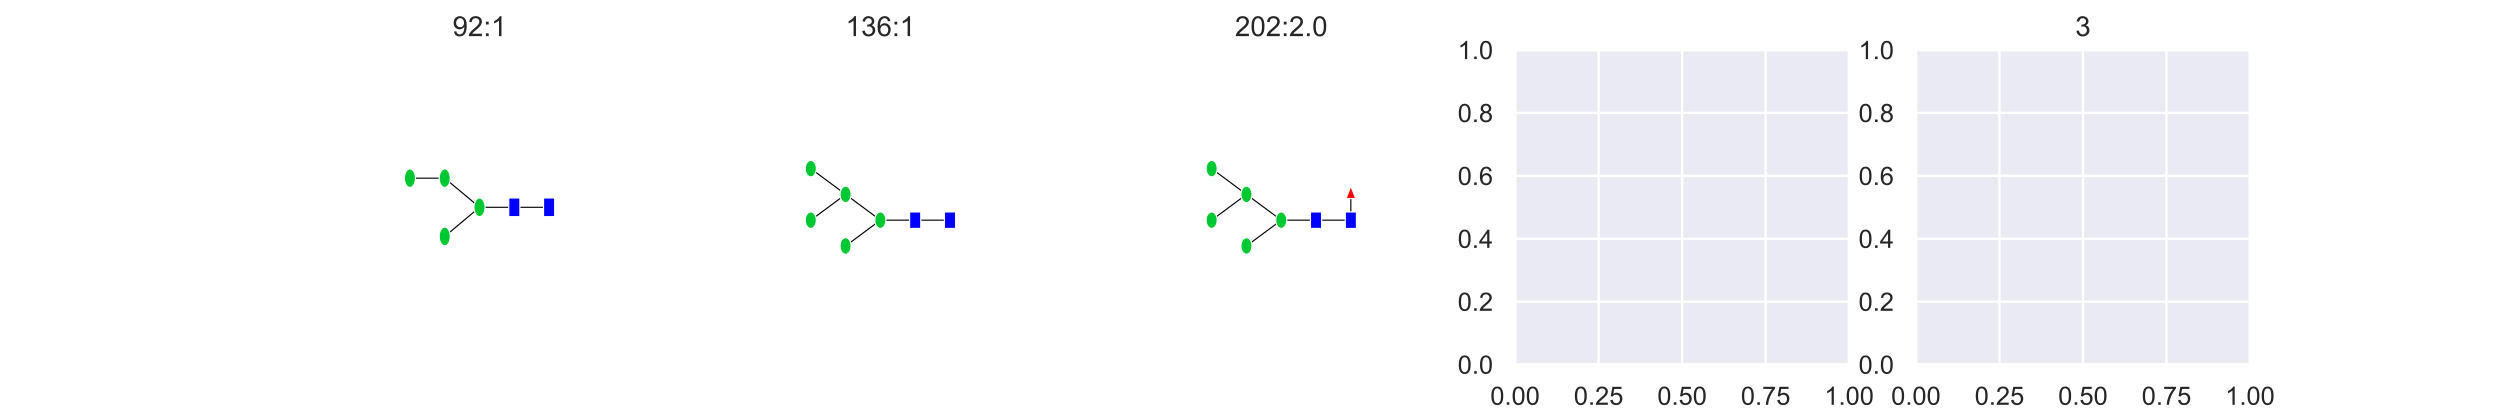 <?xml version="1.0" encoding="utf-8" standalone="no"?>
<!DOCTYPE svg PUBLIC "-//W3C//DTD SVG 1.1//EN"
  "http://www.w3.org/Graphics/SVG/1.1/DTD/svg11.dtd">
<!-- Created with matplotlib (https://matplotlib.org/) -->
<svg height="180pt" version="1.1" viewBox="0 0 1080 180" width="1080pt" xmlns="http://www.w3.org/2000/svg" xmlns:xlink="http://www.w3.org/1999/xlink">
 <defs>
  <style type="text/css">
*{stroke-linecap:butt;stroke-linejoin:round;}
  </style>
 </defs>
 <g id="figure_1">
  <g id="patch_1">
   <path d="M 0 180 
L 1080 180 
L 1080 0 
L 0 0 
z
" style="fill:#ffffff;"/>
  </g>
  <g id="axes_1">
   <g id="patch_2">
    <path d="M 135 157.5 
L 279.31 157.5 
L 279.31 21.6 
L 135 21.6 
z
" style="fill:#ffffff;"/>
   </g>
   <g id="patch_3">
    <path clip-path="url(#p2a416b3ca4)" d="M 207.155 89.55 
L 192.123 102.133 
" style="stroke:#000000;stroke-linejoin:miter;stroke-width:0.5;"/>
   </g>
   <g id="patch_4">
    <path clip-path="url(#p2a416b3ca4)" d="M 192.123 76.967 
L 177.091 76.967 
" style="stroke:#000000;stroke-linejoin:miter;stroke-width:0.5;"/>
   </g>
   <g id="patch_5">
    <path clip-path="url(#p2a416b3ca4)" d="M 207.155 89.55 
L 192.123 76.967 
" style="stroke:#000000;stroke-linejoin:miter;stroke-width:0.5;"/>
   </g>
   <g id="patch_6">
    <path clip-path="url(#p2a416b3ca4)" d="M 222.188 89.55 
L 207.155 89.55 
" style="stroke:#000000;stroke-linejoin:miter;stroke-width:0.5;"/>
   </g>
   <g id="patch_7">
    <path clip-path="url(#p2a416b3ca4)" d="M 237.22 89.55 
L 222.188 89.55 
" style="stroke:#000000;stroke-linejoin:miter;stroke-width:0.5;"/>
   </g>
   <g id="fe37fd2404ae44b5bd6f4a99838df254-1-node">
    <path clip-path="url(#p2a416b3ca4)" d="M 239.625 85.523 
L 239.625 93.577 
L 234.815 93.577 
L 234.815 85.523 
L 239.625 85.523 
z
" style="fill:#0000ff;stroke:#ffffff;stroke-linejoin:miter;stroke-width:0.5;"/>
   </g>
   <g id="fe37fd2404ae44b5bd6f4a99838df254-3-node">
    <path clip-path="url(#p2a416b3ca4)" d="M 224.593 85.523 
L 224.593 93.577 
L 219.782 93.577 
L 219.782 85.523 
L 224.593 85.523 
z
" style="fill:#0000ff;stroke:#ffffff;stroke-linejoin:miter;stroke-width:0.5;"/>
   </g>
   <g id="fe37fd2404ae44b5bd6f4a99838df254-5-node">
    <path clip-path="url(#p2a416b3ca4)" d="M 207.155 93.577 
C 207.793 93.577 208.405 93.152 208.856 92.397 
C 209.307 91.642 209.56 90.618 209.56 89.55 
C 209.56 88.482 209.307 87.458 208.856 86.703 
C 208.405 85.948 207.793 85.523 207.155 85.523 
C 206.517 85.523 205.905 85.948 205.454 86.703 
C 205.003 87.458 204.75 88.482 204.75 89.55 
C 204.75 90.618 205.003 91.642 205.454 92.397 
C 205.905 93.152 206.517 93.577 207.155 93.577 
z
" style="fill:#00c832;stroke:#ffffff;stroke-linejoin:miter;stroke-width:0.5;"/>
   </g>
   <g id="fe37fd2404ae44b5bd6f4a99838df254-8-node">
    <path clip-path="url(#p2a416b3ca4)" d="M 192.123 106.16 
C 192.761 106.16 193.373 105.736 193.824 104.981 
C 194.275 104.226 194.528 103.201 194.528 102.133 
C 194.528 101.065 194.275 100.041 193.824 99.286 
C 193.373 98.531 192.761 98.107 192.123 98.107 
C 191.485 98.107 190.873 98.531 190.422 99.286 
C 189.971 100.041 189.718 101.065 189.718 102.133 
C 189.718 103.201 189.971 104.226 190.422 104.981 
C 190.873 105.736 191.485 106.16 192.123 106.16 
z
" style="fill:#00c832;stroke:#ffffff;stroke-linejoin:miter;stroke-width:0.5;"/>
   </g>
   <g id="fe37fd2404ae44b5bd6f4a99838df254-6-node">
    <path clip-path="url(#p2a416b3ca4)" d="M 192.123 80.993 
C 192.761 80.993 193.373 80.569 193.824 79.814 
C 194.275 79.059 194.528 78.035 194.528 76.967 
C 194.528 75.899 194.275 74.874 193.824 74.119 
C 193.373 73.364 192.761 72.94 192.123 72.94 
C 191.485 72.94 190.873 73.364 190.422 74.119 
C 189.971 74.874 189.718 75.899 189.718 76.967 
C 189.718 78.035 189.971 79.059 190.422 79.814 
C 190.873 80.569 191.485 80.993 192.123 80.993 
z
" style="fill:#00c832;stroke:#ffffff;stroke-linejoin:miter;stroke-width:0.5;"/>
   </g>
   <g id="fe37fd2404ae44b5bd6f4a99838df254-7-node">
    <path clip-path="url(#p2a416b3ca4)" d="M 177.091 80.993 
C 177.728 80.993 178.34 80.569 178.791 79.814 
C 179.242 79.059 179.496 78.035 179.496 76.967 
C 179.496 75.899 179.242 74.874 178.791 74.119 
C 178.34 73.364 177.728 72.94 177.091 72.94 
C 176.453 72.94 175.841 73.364 175.39 74.119 
C 174.939 74.874 174.685 75.899 174.685 76.967 
C 174.685 78.035 174.939 79.059 175.39 79.814 
C 175.841 80.569 176.453 80.993 177.091 80.993 
z
" style="fill:#00c832;stroke:#ffffff;stroke-linejoin:miter;stroke-width:0.5;"/>
   </g>
   <g id="patch_8">
    <path d="M 135 157.5 
L 135 21.6 
" style="fill:none;stroke:#ffffff;stroke-linecap:square;stroke-linejoin:miter;stroke-width:1.25;"/>
   </g>
   <g id="patch_9">
    <path d="M 279.31 157.5 
L 279.31 21.6 
" style="fill:none;stroke:#ffffff;stroke-linecap:square;stroke-linejoin:miter;stroke-width:1.25;"/>
   </g>
   <g id="patch_10">
    <path d="M 135 157.5 
L 279.31 157.5 
" style="fill:none;stroke:#ffffff;stroke-linecap:square;stroke-linejoin:miter;stroke-width:1.25;"/>
   </g>
   <g id="patch_11">
    <path d="M 135 21.6 
L 279.31 21.6 
" style="fill:none;stroke:#ffffff;stroke-linecap:square;stroke-linejoin:miter;stroke-width:1.25;"/>
   </g>
   <g id="text_1">
    <!-- 92:1 -->
    <defs>
     <path d="M 5.469 16.547 
L 13.922 17.328 
Q 14.984 11.375 18.016 8.688 
Q 21.047 6 25.781 6 
Q 29.828 6 32.875 7.859 
Q 35.938 9.719 37.891 12.812 
Q 39.844 15.922 41.156 21.188 
Q 42.484 26.469 42.484 31.938 
Q 42.484 32.516 42.438 33.688 
Q 39.797 29.5 35.234 26.875 
Q 30.672 24.266 25.344 24.266 
Q 16.453 24.266 10.297 30.703 
Q 4.156 37.156 4.156 47.703 
Q 4.156 58.594 10.578 65.234 
Q 17 71.875 26.656 71.875 
Q 33.641 71.875 39.422 68.109 
Q 45.219 64.359 48.219 57.391 
Q 51.219 50.438 51.219 37.25 
Q 51.219 23.531 48.234 15.406 
Q 45.266 7.281 39.375 3.031 
Q 33.5 -1.219 25.594 -1.219 
Q 17.188 -1.219 11.859 3.438 
Q 6.547 8.109 5.469 16.547 
z
M 41.453 48.141 
Q 41.453 55.719 37.422 60.156 
Q 33.406 64.594 27.734 64.594 
Q 21.875 64.594 17.531 59.812 
Q 13.188 55.031 13.188 47.406 
Q 13.188 40.578 17.312 36.297 
Q 21.438 32.031 27.484 32.031 
Q 33.594 32.031 37.516 36.297 
Q 41.453 40.578 41.453 48.141 
z
" id="ArialMT-57"/>
     <path d="M 50.344 8.453 
L 50.344 0 
L 3.031 0 
Q 2.938 3.172 4.047 6.109 
Q 5.859 10.938 9.828 15.625 
Q 13.812 20.312 21.344 26.469 
Q 33.016 36.031 37.109 41.625 
Q 41.219 47.219 41.219 52.203 
Q 41.219 57.422 37.469 61 
Q 33.734 64.594 27.734 64.594 
Q 21.391 64.594 17.578 60.781 
Q 13.766 56.984 13.719 50.25 
L 4.688 51.172 
Q 5.609 61.281 11.656 66.578 
Q 17.719 71.875 27.938 71.875 
Q 38.234 71.875 44.234 66.156 
Q 50.25 60.453 50.25 52 
Q 50.25 47.703 48.484 43.547 
Q 46.734 39.406 42.656 34.812 
Q 38.578 30.219 29.109 22.219 
Q 21.188 15.578 18.938 13.203 
Q 16.703 10.844 15.234 8.453 
z
" id="ArialMT-50"/>
     <path d="M 9.031 41.844 
L 9.031 51.859 
L 19.047 51.859 
L 19.047 41.844 
z
M 9.031 0 
L 9.031 10.016 
L 19.047 10.016 
L 19.047 0 
z
" id="ArialMT-58"/>
     <path d="M 37.25 0 
L 28.469 0 
L 28.469 56 
Q 25.297 52.984 20.141 49.953 
Q 14.984 46.922 10.891 45.406 
L 10.891 53.906 
Q 18.266 57.375 23.781 62.297 
Q 29.297 67.234 31.594 71.875 
L 37.25 71.875 
z
" id="ArialMT-49"/>
    </defs>
    <g style="fill:#262626;" transform="translate(195.479 15.6)scale(0.12 -0.12)">
     <use xlink:href="#ArialMT-57"/>
     <use x="55.615" xlink:href="#ArialMT-50"/>
     <use x="111.23" xlink:href="#ArialMT-58"/>
     <use x="139.014" xlink:href="#ArialMT-49"/>
    </g>
   </g>
  </g>
  <g id="axes_2">
   <g id="patch_12">
    <path d="M 308.172 157.5 
L 452.483 157.5 
L 452.483 21.6 
L 308.172 21.6 
z
" style="fill:#ffffff;"/>
   </g>
   <g id="patch_13">
    <path clip-path="url(#p229add0a42)" d="M 380.328 95.12 
L 365.295 106.259 
" style="stroke:#000000;stroke-linejoin:miter;stroke-width:0.5;"/>
   </g>
   <g id="patch_14">
    <path clip-path="url(#p229add0a42)" d="M 365.295 83.98 
L 350.263 95.12 
" style="stroke:#000000;stroke-linejoin:miter;stroke-width:0.5;"/>
   </g>
   <g id="patch_15">
    <path clip-path="url(#p229add0a42)" d="M 365.295 83.98 
L 350.263 72.841 
" style="stroke:#000000;stroke-linejoin:miter;stroke-width:0.5;"/>
   </g>
   <g id="patch_16">
    <path clip-path="url(#p229add0a42)" d="M 380.328 95.12 
L 365.295 83.98 
" style="stroke:#000000;stroke-linejoin:miter;stroke-width:0.5;"/>
   </g>
   <g id="patch_17">
    <path clip-path="url(#p229add0a42)" d="M 395.36 95.12 
L 380.328 95.12 
" style="stroke:#000000;stroke-linejoin:miter;stroke-width:0.5;"/>
   </g>
   <g id="patch_18">
    <path clip-path="url(#p229add0a42)" d="M 410.392 95.12 
L 395.36 95.12 
" style="stroke:#000000;stroke-linejoin:miter;stroke-width:0.5;"/>
   </g>
   <g id="e0c811a2d8454758b95b1e8c87a5d693-1-node">
    <path clip-path="url(#p229add0a42)" d="M 412.797 91.555 
L 412.797 98.684 
L 407.987 98.684 
L 407.987 91.555 
L 412.797 91.555 
z
" style="fill:#0000ff;stroke:#ffffff;stroke-linejoin:miter;stroke-width:0.5;"/>
   </g>
   <g id="e0c811a2d8454758b95b1e8c87a5d693-3-node">
    <path clip-path="url(#p229add0a42)" d="M 397.765 91.555 
L 397.765 98.684 
L 392.955 98.684 
L 392.955 91.555 
L 397.765 91.555 
z
" style="fill:#0000ff;stroke:#ffffff;stroke-linejoin:miter;stroke-width:0.5;"/>
   </g>
   <g id="e0c811a2d8454758b95b1e8c87a5d693-5-node">
    <path clip-path="url(#p229add0a42)" d="M 380.328 98.684 
C 380.965 98.684 381.577 98.309 382.028 97.64 
C 382.479 96.972 382.733 96.065 382.733 95.12 
C 382.733 94.174 382.479 93.268 382.028 92.599 
C 381.577 91.931 380.965 91.555 380.328 91.555 
C 379.69 91.555 379.078 91.931 378.627 92.599 
C 378.176 93.268 377.922 94.174 377.922 95.12 
C 377.922 96.065 378.176 96.972 378.627 97.64 
C 379.078 98.309 379.69 98.684 380.328 98.684 
z
" style="fill:#00c832;stroke:#ffffff;stroke-linejoin:miter;stroke-width:0.5;"/>
   </g>
   <g id="e0c811a2d8454758b95b1e8c87a5d693-9-node">
    <path clip-path="url(#p229add0a42)" d="M 365.295 109.824 
C 365.933 109.824 366.545 109.448 366.996 108.78 
C 367.447 108.111 367.7 107.204 367.7 106.259 
C 367.7 105.314 367.447 104.407 366.996 103.738 
C 366.545 103.07 365.933 102.694 365.295 102.694 
C 364.657 102.694 364.046 103.07 363.595 103.738 
C 363.144 104.407 362.89 105.314 362.89 106.259 
C 362.89 107.204 363.144 108.111 363.595 108.78 
C 364.046 109.448 364.657 109.824 365.295 109.824 
z
" style="fill:#00c832;stroke:#ffffff;stroke-linejoin:miter;stroke-width:0.5;"/>
   </g>
   <g id="e0c811a2d8454758b95b1e8c87a5d693-6-node">
    <path clip-path="url(#p229add0a42)" d="M 365.295 87.545 
C 365.933 87.545 366.545 87.169 366.996 86.501 
C 367.447 85.832 367.7 84.926 367.7 83.98 
C 367.7 83.035 367.447 82.128 366.996 81.46 
C 366.545 80.791 365.933 80.416 365.295 80.416 
C 364.657 80.416 364.046 80.791 363.595 81.46 
C 363.144 82.128 362.89 83.035 362.89 83.98 
C 362.89 84.926 363.144 85.832 363.595 86.501 
C 364.046 87.169 364.657 87.545 365.295 87.545 
z
" style="fill:#00c832;stroke:#ffffff;stroke-linejoin:miter;stroke-width:0.5;"/>
   </g>
   <g id="e0c811a2d8454758b95b1e8c87a5d693-8-node">
    <path clip-path="url(#p229add0a42)" d="M 350.263 98.684 
C 350.901 98.684 351.513 98.309 351.964 97.64 
C 352.415 96.972 352.668 96.065 352.668 95.12 
C 352.668 94.174 352.415 93.268 351.964 92.599 
C 351.513 91.931 350.901 91.555 350.263 91.555 
C 349.625 91.555 349.013 91.931 348.562 92.599 
C 348.111 93.268 347.858 94.174 347.858 95.12 
C 347.858 96.065 348.111 96.972 348.562 97.64 
C 349.013 98.309 349.625 98.684 350.263 98.684 
z
" style="fill:#00c832;stroke:#ffffff;stroke-linejoin:miter;stroke-width:0.5;"/>
   </g>
   <g id="e0c811a2d8454758b95b1e8c87a5d693-7-node">
    <path clip-path="url(#p229add0a42)" d="M 350.263 76.406 
C 350.901 76.406 351.513 76.03 351.964 75.362 
C 352.415 74.693 352.668 73.786 352.668 72.841 
C 352.668 71.896 352.415 70.989 351.964 70.32 
C 351.513 69.652 350.901 69.276 350.263 69.276 
C 349.625 69.276 349.013 69.652 348.562 70.32 
C 348.111 70.989 347.858 71.896 347.858 72.841 
C 347.858 73.786 348.111 74.693 348.562 75.362 
C 349.013 76.03 349.625 76.406 350.263 76.406 
z
" style="fill:#00c832;stroke:#ffffff;stroke-linejoin:miter;stroke-width:0.5;"/>
   </g>
   <g id="patch_19">
    <path d="M 308.172 157.5 
L 308.172 21.6 
" style="fill:none;stroke:#ffffff;stroke-linecap:square;stroke-linejoin:miter;stroke-width:1.25;"/>
   </g>
   <g id="patch_20">
    <path d="M 452.483 157.5 
L 452.483 21.6 
" style="fill:none;stroke:#ffffff;stroke-linecap:square;stroke-linejoin:miter;stroke-width:1.25;"/>
   </g>
   <g id="patch_21">
    <path d="M 308.172 157.5 
L 452.483 157.5 
" style="fill:none;stroke:#ffffff;stroke-linecap:square;stroke-linejoin:miter;stroke-width:1.25;"/>
   </g>
   <g id="patch_22">
    <path d="M 308.172 21.6 
L 452.483 21.6 
" style="fill:none;stroke:#ffffff;stroke-linecap:square;stroke-linejoin:miter;stroke-width:1.25;"/>
   </g>
   <g id="text_2">
    <!-- 136:1 -->
    <defs>
     <path d="M 4.203 18.891 
L 12.984 20.062 
Q 14.5 12.594 18.141 9.297 
Q 21.781 6 27 6 
Q 33.203 6 37.469 10.297 
Q 41.75 14.594 41.75 20.953 
Q 41.75 27 37.797 30.922 
Q 33.844 34.859 27.734 34.859 
Q 25.25 34.859 21.531 33.891 
L 22.516 41.609 
Q 23.391 41.5 23.922 41.5 
Q 29.547 41.5 34.031 44.422 
Q 38.531 47.359 38.531 53.469 
Q 38.531 58.297 35.25 61.469 
Q 31.984 64.656 26.812 64.656 
Q 21.688 64.656 18.266 61.422 
Q 14.844 58.203 13.875 51.766 
L 5.078 53.328 
Q 6.688 62.156 12.391 67.016 
Q 18.109 71.875 26.609 71.875 
Q 32.469 71.875 37.391 69.359 
Q 42.328 66.844 44.938 62.5 
Q 47.562 58.156 47.562 53.266 
Q 47.562 48.641 45.062 44.828 
Q 42.578 41.016 37.703 38.766 
Q 44.047 37.312 47.562 32.688 
Q 51.078 28.078 51.078 21.141 
Q 51.078 11.766 44.234 5.25 
Q 37.406 -1.266 26.953 -1.266 
Q 17.531 -1.266 11.297 4.344 
Q 5.078 9.969 4.203 18.891 
z
" id="ArialMT-51"/>
     <path d="M 49.75 54.047 
L 41.016 53.375 
Q 39.844 58.547 37.703 60.891 
Q 34.125 64.656 28.906 64.656 
Q 24.703 64.656 21.531 62.312 
Q 17.391 59.281 14.984 53.469 
Q 12.594 47.656 12.5 36.922 
Q 15.672 41.75 20.266 44.094 
Q 24.859 46.438 29.891 46.438 
Q 38.672 46.438 44.844 39.969 
Q 51.031 33.5 51.031 23.25 
Q 51.031 16.5 48.125 10.719 
Q 45.219 4.938 40.141 1.859 
Q 35.062 -1.219 28.609 -1.219 
Q 17.625 -1.219 10.688 6.859 
Q 3.766 14.938 3.766 33.5 
Q 3.766 54.25 11.422 63.672 
Q 18.109 71.875 29.438 71.875 
Q 37.891 71.875 43.281 67.141 
Q 48.688 62.406 49.75 54.047 
z
M 13.875 23.188 
Q 13.875 18.656 15.797 14.5 
Q 17.719 10.359 21.188 8.172 
Q 24.656 6 28.469 6 
Q 34.031 6 38.031 10.484 
Q 42.047 14.984 42.047 22.703 
Q 42.047 30.125 38.078 34.391 
Q 34.125 38.672 28.125 38.672 
Q 22.172 38.672 18.016 34.391 
Q 13.875 30.125 13.875 23.188 
z
" id="ArialMT-54"/>
    </defs>
    <g style="fill:#262626;" transform="translate(365.314 15.6)scale(0.12 -0.12)">
     <use xlink:href="#ArialMT-49"/>
     <use x="55.615" xlink:href="#ArialMT-51"/>
     <use x="111.23" xlink:href="#ArialMT-54"/>
     <use x="166.846" xlink:href="#ArialMT-58"/>
     <use x="194.629" xlink:href="#ArialMT-49"/>
    </g>
   </g>
  </g>
  <g id="axes_3">
   <g id="patch_23">
    <path d="M 481.345 157.5 
L 625.655 157.5 
L 625.655 21.6 
L 481.345 21.6 
z
" style="fill:#ffffff;"/>
   </g>
   <g id="patch_24">
    <path clip-path="url(#paa56e429c3)" d="M 553.5 95.12 
L 538.468 106.259 
" style="stroke:#000000;stroke-linejoin:miter;stroke-width:0.5;"/>
   </g>
   <g id="patch_25">
    <path clip-path="url(#paa56e429c3)" d="M 538.468 83.98 
L 523.435 95.12 
" style="stroke:#000000;stroke-linejoin:miter;stroke-width:0.5;"/>
   </g>
   <g id="patch_26">
    <path clip-path="url(#paa56e429c3)" d="M 538.468 83.98 
L 523.435 72.841 
" style="stroke:#000000;stroke-linejoin:miter;stroke-width:0.5;"/>
   </g>
   <g id="patch_27">
    <path clip-path="url(#paa56e429c3)" d="M 553.5 95.12 
L 538.468 83.98 
" style="stroke:#000000;stroke-linejoin:miter;stroke-width:0.5;"/>
   </g>
   <g id="patch_28">
    <path clip-path="url(#paa56e429c3)" d="M 568.532 95.12 
L 553.5 95.12 
" style="stroke:#000000;stroke-linejoin:miter;stroke-width:0.5;"/>
   </g>
   <g id="patch_29">
    <path clip-path="url(#paa56e429c3)" d="M 583.565 95.12 
L 568.532 95.12 
" style="stroke:#000000;stroke-linejoin:miter;stroke-width:0.5;"/>
   </g>
   <g id="patch_30">
    <path clip-path="url(#paa56e429c3)" d="M 583.565 95.12 
L 583.565 83.98 
" style="stroke:#000000;stroke-linejoin:miter;stroke-width:0.5;"/>
   </g>
   <g id="f5da3dd23f084083b9dd302253b6b966-1-node">
    <path clip-path="url(#paa56e429c3)" d="M 585.97 91.555 
L 585.97 98.684 
L 581.159 98.684 
L 581.159 91.555 
L 585.97 91.555 
z
" style="fill:#0000ff;stroke:#ffffff;stroke-linejoin:miter;stroke-width:0.5;"/>
   </g>
   <g id="f5da3dd23f084083b9dd302253b6b966-4-node">
    <path clip-path="url(#paa56e429c3)" d="M 570.938 91.555 
L 570.938 98.684 
L 566.127 98.684 
L 566.127 91.555 
L 570.938 91.555 
z
" style="fill:#0000ff;stroke:#ffffff;stroke-linejoin:miter;stroke-width:0.5;"/>
   </g>
   <g id="f5da3dd23f084083b9dd302253b6b966-6-node">
    <path clip-path="url(#paa56e429c3)" d="M 553.5 98.684 
C 554.138 98.684 554.75 98.309 555.201 97.64 
C 555.652 96.972 555.905 96.065 555.905 95.12 
C 555.905 94.174 555.652 93.268 555.201 92.599 
C 554.75 91.931 554.138 91.555 553.5 91.555 
C 552.862 91.555 552.25 91.931 551.799 92.599 
C 551.348 93.268 551.095 94.174 551.095 95.12 
C 551.095 96.065 551.348 96.972 551.799 97.64 
C 552.25 98.309 552.862 98.684 553.5 98.684 
z
" style="fill:#00c832;stroke:#ffffff;stroke-linejoin:miter;stroke-width:0.5;"/>
   </g>
   <g id="f5da3dd23f084083b9dd302253b6b966-10-node">
    <path clip-path="url(#paa56e429c3)" d="M 538.468 109.824 
C 539.106 109.824 539.717 109.448 540.168 108.78 
C 540.619 108.111 540.873 107.204 540.873 106.259 
C 540.873 105.314 540.619 104.407 540.168 103.738 
C 539.717 103.07 539.106 102.694 538.468 102.694 
C 537.83 102.694 537.218 103.07 536.767 103.738 
C 536.316 104.407 536.062 105.314 536.062 106.259 
C 536.062 107.204 536.316 108.111 536.767 108.78 
C 537.218 109.448 537.83 109.824 538.468 109.824 
z
" style="fill:#00c832;stroke:#ffffff;stroke-linejoin:miter;stroke-width:0.5;"/>
   </g>
   <g id="f5da3dd23f084083b9dd302253b6b966-7-node">
    <path clip-path="url(#paa56e429c3)" d="M 538.468 87.545 
C 539.106 87.545 539.717 87.169 540.168 86.501 
C 540.619 85.832 540.873 84.926 540.873 83.98 
C 540.873 83.035 540.619 82.128 540.168 81.46 
C 539.717 80.791 539.106 80.416 538.468 80.416 
C 537.83 80.416 537.218 80.791 536.767 81.46 
C 536.316 82.128 536.062 83.035 536.062 83.98 
C 536.062 84.926 536.316 85.832 536.767 86.501 
C 537.218 87.169 537.83 87.545 538.468 87.545 
z
" style="fill:#00c832;stroke:#ffffff;stroke-linejoin:miter;stroke-width:0.5;"/>
   </g>
   <g id="f5da3dd23f084083b9dd302253b6b966-9-node">
    <path clip-path="url(#paa56e429c3)" d="M 523.435 98.684 
C 524.073 98.684 524.685 98.309 525.136 97.64 
C 525.587 96.972 525.841 96.065 525.841 95.12 
C 525.841 94.174 525.587 93.268 525.136 92.599 
C 524.685 91.931 524.073 91.555 523.435 91.555 
C 522.797 91.555 522.186 91.931 521.735 92.599 
C 521.284 93.268 521.03 94.174 521.03 95.12 
C 521.03 96.065 521.284 96.972 521.735 97.64 
C 522.186 98.309 522.797 98.684 523.435 98.684 
z
" style="fill:#00c832;stroke:#ffffff;stroke-linejoin:miter;stroke-width:0.5;"/>
   </g>
   <g id="f5da3dd23f084083b9dd302253b6b966-8-node">
    <path clip-path="url(#paa56e429c3)" d="M 523.435 76.406 
C 524.073 76.406 524.685 76.03 525.136 75.362 
C 525.587 74.693 525.841 73.786 525.841 72.841 
C 525.841 71.896 525.587 70.989 525.136 70.32 
C 524.685 69.652 524.073 69.276 523.435 69.276 
C 522.797 69.276 522.186 69.652 521.735 70.32 
C 521.284 70.989 521.03 71.896 521.03 72.841 
C 521.03 73.786 521.284 74.693 521.735 75.362 
C 522.186 76.03 522.797 76.406 523.435 76.406 
z
" style="fill:#00c832;stroke:#ffffff;stroke-linejoin:miter;stroke-width:0.5;"/>
   </g>
   <g id="f5da3dd23f084083b9dd302253b6b966-3-node">
    <path clip-path="url(#paa56e429c3)" d="M 583.565 80.416 
L 581.482 85.763 
L 585.648 85.763 
z
" style="fill:#ff0000;stroke:#ffffff;stroke-linejoin:miter;stroke-width:0.5;"/>
   </g>
   <g id="patch_31">
    <path d="M 481.345 157.5 
L 481.345 21.6 
" style="fill:none;stroke:#ffffff;stroke-linecap:square;stroke-linejoin:miter;stroke-width:1.25;"/>
   </g>
   <g id="patch_32">
    <path d="M 625.655 157.5 
L 625.655 21.6 
" style="fill:none;stroke:#ffffff;stroke-linecap:square;stroke-linejoin:miter;stroke-width:1.25;"/>
   </g>
   <g id="patch_33">
    <path d="M 481.345 157.5 
L 625.655 157.5 
" style="fill:none;stroke:#ffffff;stroke-linecap:square;stroke-linejoin:miter;stroke-width:1.25;"/>
   </g>
   <g id="patch_34">
    <path d="M 481.345 21.6 
L 625.655 21.6 
" style="fill:none;stroke:#ffffff;stroke-linecap:square;stroke-linejoin:miter;stroke-width:1.25;"/>
   </g>
   <g id="text_3">
    <!-- 202:2.0 -->
    <defs>
     <path d="M 4.156 35.297 
Q 4.156 48 6.766 55.734 
Q 9.375 63.484 14.516 67.672 
Q 19.672 71.875 27.484 71.875 
Q 33.25 71.875 37.594 69.547 
Q 41.938 67.234 44.766 62.859 
Q 47.609 58.5 49.219 52.219 
Q 50.828 45.953 50.828 35.297 
Q 50.828 22.703 48.234 14.969 
Q 45.656 7.234 40.5 3 
Q 35.359 -1.219 27.484 -1.219 
Q 17.141 -1.219 11.234 6.203 
Q 4.156 15.141 4.156 35.297 
z
M 13.188 35.297 
Q 13.188 17.672 17.312 11.828 
Q 21.438 6 27.484 6 
Q 33.547 6 37.672 11.859 
Q 41.797 17.719 41.797 35.297 
Q 41.797 52.984 37.672 58.781 
Q 33.547 64.594 27.391 64.594 
Q 21.344 64.594 17.719 59.469 
Q 13.188 52.938 13.188 35.297 
z
" id="ArialMT-48"/>
     <path d="M 9.078 0 
L 9.078 10.016 
L 19.094 10.016 
L 19.094 0 
z
" id="ArialMT-46"/>
    </defs>
    <g style="fill:#262626;" transform="translate(533.483 15.6)scale(0.12 -0.12)">
     <use xlink:href="#ArialMT-50"/>
     <use x="55.615" xlink:href="#ArialMT-48"/>
     <use x="111.23" xlink:href="#ArialMT-50"/>
     <use x="166.846" xlink:href="#ArialMT-58"/>
     <use x="194.629" xlink:href="#ArialMT-50"/>
     <use x="250.244" xlink:href="#ArialMT-46"/>
     <use x="278.027" xlink:href="#ArialMT-48"/>
    </g>
   </g>
  </g>
  <g id="axes_4">
   <g id="patch_35">
    <path d="M 654.517 157.5 
L 798.828 157.5 
L 798.828 21.6 
L 654.517 21.6 
z
" style="fill:#eaeaf2;"/>
   </g>
   <g id="matplotlib.axis_1">
    <g id="xtick_1">
     <g id="line2d_1">
      <path clip-path="url(#p3c1f16c4cf)" d="M 654.517 157.5 
L 654.517 21.6 
" style="fill:none;stroke:#ffffff;stroke-linecap:round;"/>
     </g>
     <g id="text_4">
      <!-- 0.00 -->
      <g style="fill:#262626;" transform="translate(643.814 174.874)scale(0.11 -0.11)">
       <use xlink:href="#ArialMT-48"/>
       <use x="55.615" xlink:href="#ArialMT-46"/>
       <use x="83.398" xlink:href="#ArialMT-48"/>
       <use x="139.014" xlink:href="#ArialMT-48"/>
      </g>
     </g>
    </g>
    <g id="xtick_2">
     <g id="line2d_2">
      <path clip-path="url(#p3c1f16c4cf)" d="M 690.595 157.5 
L 690.595 21.6 
" style="fill:none;stroke:#ffffff;stroke-linecap:round;"/>
     </g>
     <g id="text_5">
      <!-- 0.25 -->
      <defs>
       <path d="M 4.156 18.75 
L 13.375 19.531 
Q 14.406 12.797 18.141 9.391 
Q 21.875 6 27.156 6 
Q 33.5 6 37.891 10.781 
Q 42.281 15.578 42.281 23.484 
Q 42.281 31 38.062 35.344 
Q 33.844 39.703 27 39.703 
Q 22.75 39.703 19.328 37.766 
Q 15.922 35.844 13.969 32.766 
L 5.719 33.844 
L 12.641 70.609 
L 48.25 70.609 
L 48.25 62.203 
L 19.672 62.203 
L 15.828 42.969 
Q 22.266 47.469 29.344 47.469 
Q 38.719 47.469 45.156 40.969 
Q 51.609 34.469 51.609 24.266 
Q 51.609 14.547 45.953 7.469 
Q 39.062 -1.219 27.156 -1.219 
Q 17.391 -1.219 11.203 4.25 
Q 5.031 9.719 4.156 18.75 
z
" id="ArialMT-53"/>
      </defs>
      <g style="fill:#262626;" transform="translate(679.891 174.874)scale(0.11 -0.11)">
       <use xlink:href="#ArialMT-48"/>
       <use x="55.615" xlink:href="#ArialMT-46"/>
       <use x="83.398" xlink:href="#ArialMT-50"/>
       <use x="139.014" xlink:href="#ArialMT-53"/>
      </g>
     </g>
    </g>
    <g id="xtick_3">
     <g id="line2d_3">
      <path clip-path="url(#p3c1f16c4cf)" d="M 726.672 157.5 
L 726.672 21.6 
" style="fill:none;stroke:#ffffff;stroke-linecap:round;"/>
     </g>
     <g id="text_6">
      <!-- 0.50 -->
      <g style="fill:#262626;" transform="translate(715.969 174.874)scale(0.11 -0.11)">
       <use xlink:href="#ArialMT-48"/>
       <use x="55.615" xlink:href="#ArialMT-46"/>
       <use x="83.398" xlink:href="#ArialMT-53"/>
       <use x="139.014" xlink:href="#ArialMT-48"/>
      </g>
     </g>
    </g>
    <g id="xtick_4">
     <g id="line2d_4">
      <path clip-path="url(#p3c1f16c4cf)" d="M 762.75 157.5 
L 762.75 21.6 
" style="fill:none;stroke:#ffffff;stroke-linecap:round;"/>
     </g>
     <g id="text_7">
      <!-- 0.75 -->
      <defs>
       <path d="M 4.734 62.203 
L 4.734 70.656 
L 51.078 70.656 
L 51.078 63.812 
Q 44.234 56.547 37.516 44.484 
Q 30.812 32.422 27.156 19.672 
Q 24.516 10.688 23.781 0 
L 14.75 0 
Q 14.891 8.453 18.062 20.406 
Q 21.234 32.375 27.172 43.484 
Q 33.109 54.594 39.797 62.203 
z
" id="ArialMT-55"/>
      </defs>
      <g style="fill:#262626;" transform="translate(752.046 174.874)scale(0.11 -0.11)">
       <use xlink:href="#ArialMT-48"/>
       <use x="55.615" xlink:href="#ArialMT-46"/>
       <use x="83.398" xlink:href="#ArialMT-55"/>
       <use x="139.014" xlink:href="#ArialMT-53"/>
      </g>
     </g>
    </g>
    <g id="xtick_5">
     <g id="line2d_5">
      <path clip-path="url(#p3c1f16c4cf)" d="M 798.828 157.5 
L 798.828 21.6 
" style="fill:none;stroke:#ffffff;stroke-linecap:round;"/>
     </g>
     <g id="text_8">
      <!-- 1.00 -->
      <g style="fill:#262626;" transform="translate(788.124 174.874)scale(0.11 -0.11)">
       <use xlink:href="#ArialMT-49"/>
       <use x="55.615" xlink:href="#ArialMT-46"/>
       <use x="83.398" xlink:href="#ArialMT-48"/>
       <use x="139.014" xlink:href="#ArialMT-48"/>
      </g>
     </g>
    </g>
   </g>
   <g id="matplotlib.axis_2">
    <g id="ytick_1">
     <g id="line2d_6">
      <path clip-path="url(#p3c1f16c4cf)" d="M 654.517 157.5 
L 798.828 157.5 
" style="fill:none;stroke:#ffffff;stroke-linecap:round;"/>
     </g>
     <g id="text_9">
      <!-- 0.0 -->
      <g style="fill:#262626;" transform="translate(629.727 161.437)scale(0.11 -0.11)">
       <use xlink:href="#ArialMT-48"/>
       <use x="55.615" xlink:href="#ArialMT-46"/>
       <use x="83.398" xlink:href="#ArialMT-48"/>
      </g>
     </g>
    </g>
    <g id="ytick_2">
     <g id="line2d_7">
      <path clip-path="url(#p3c1f16c4cf)" d="M 654.517 130.32 
L 798.828 130.32 
" style="fill:none;stroke:#ffffff;stroke-linecap:round;"/>
     </g>
     <g id="text_10">
      <!-- 0.2 -->
      <g style="fill:#262626;" transform="translate(629.727 134.257)scale(0.11 -0.11)">
       <use xlink:href="#ArialMT-48"/>
       <use x="55.615" xlink:href="#ArialMT-46"/>
       <use x="83.398" xlink:href="#ArialMT-50"/>
      </g>
     </g>
    </g>
    <g id="ytick_3">
     <g id="line2d_8">
      <path clip-path="url(#p3c1f16c4cf)" d="M 654.517 103.14 
L 798.828 103.14 
" style="fill:none;stroke:#ffffff;stroke-linecap:round;"/>
     </g>
     <g id="text_11">
      <!-- 0.4 -->
      <defs>
       <path d="M 32.328 0 
L 32.328 17.141 
L 1.266 17.141 
L 1.266 25.203 
L 33.938 71.578 
L 41.109 71.578 
L 41.109 25.203 
L 50.781 25.203 
L 50.781 17.141 
L 41.109 17.141 
L 41.109 0 
z
M 32.328 25.203 
L 32.328 57.469 
L 9.906 25.203 
z
" id="ArialMT-52"/>
      </defs>
      <g style="fill:#262626;" transform="translate(629.727 107.077)scale(0.11 -0.11)">
       <use xlink:href="#ArialMT-48"/>
       <use x="55.615" xlink:href="#ArialMT-46"/>
       <use x="83.398" xlink:href="#ArialMT-52"/>
      </g>
     </g>
    </g>
    <g id="ytick_4">
     <g id="line2d_9">
      <path clip-path="url(#p3c1f16c4cf)" d="M 654.517 75.96 
L 798.828 75.96 
" style="fill:none;stroke:#ffffff;stroke-linecap:round;"/>
     </g>
     <g id="text_12">
      <!-- 0.6 -->
      <g style="fill:#262626;" transform="translate(629.727 79.897)scale(0.11 -0.11)">
       <use xlink:href="#ArialMT-48"/>
       <use x="55.615" xlink:href="#ArialMT-46"/>
       <use x="83.398" xlink:href="#ArialMT-54"/>
      </g>
     </g>
    </g>
    <g id="ytick_5">
     <g id="line2d_10">
      <path clip-path="url(#p3c1f16c4cf)" d="M 654.517 48.78 
L 798.828 48.78 
" style="fill:none;stroke:#ffffff;stroke-linecap:round;"/>
     </g>
     <g id="text_13">
      <!-- 0.8 -->
      <defs>
       <path d="M 17.672 38.812 
Q 12.203 40.828 9.562 44.531 
Q 6.938 48.25 6.938 53.422 
Q 6.938 61.234 12.547 66.547 
Q 18.172 71.875 27.484 71.875 
Q 36.859 71.875 42.578 66.422 
Q 48.297 60.984 48.297 53.172 
Q 48.297 48.188 45.672 44.5 
Q 43.062 40.828 37.75 38.812 
Q 44.344 36.672 47.781 31.875 
Q 51.219 27.094 51.219 20.453 
Q 51.219 11.281 44.719 5.031 
Q 38.234 -1.219 27.641 -1.219 
Q 17.047 -1.219 10.547 5.047 
Q 4.047 11.328 4.047 20.703 
Q 4.047 27.688 7.594 32.391 
Q 11.141 37.109 17.672 38.812 
z
M 15.922 53.719 
Q 15.922 48.641 19.188 45.406 
Q 22.469 42.188 27.688 42.188 
Q 32.766 42.188 36.016 45.375 
Q 39.266 48.578 39.266 53.219 
Q 39.266 58.062 35.906 61.359 
Q 32.562 64.656 27.594 64.656 
Q 22.562 64.656 19.234 61.422 
Q 15.922 58.203 15.922 53.719 
z
M 13.094 20.656 
Q 13.094 16.891 14.875 13.375 
Q 16.656 9.859 20.172 7.922 
Q 23.688 6 27.734 6 
Q 34.031 6 38.125 10.047 
Q 42.234 14.109 42.234 20.359 
Q 42.234 26.703 38.016 30.859 
Q 33.797 35.016 27.438 35.016 
Q 21.234 35.016 17.156 30.906 
Q 13.094 26.812 13.094 20.656 
z
" id="ArialMT-56"/>
      </defs>
      <g style="fill:#262626;" transform="translate(629.727 52.717)scale(0.11 -0.11)">
       <use xlink:href="#ArialMT-48"/>
       <use x="55.615" xlink:href="#ArialMT-46"/>
       <use x="83.398" xlink:href="#ArialMT-56"/>
      </g>
     </g>
    </g>
    <g id="ytick_6">
     <g id="line2d_11">
      <path clip-path="url(#p3c1f16c4cf)" d="M 654.517 21.6 
L 798.828 21.6 
" style="fill:none;stroke:#ffffff;stroke-linecap:round;"/>
     </g>
     <g id="text_14">
      <!-- 1.0 -->
      <g style="fill:#262626;" transform="translate(629.727 25.537)scale(0.11 -0.11)">
       <use xlink:href="#ArialMT-49"/>
       <use x="55.615" xlink:href="#ArialMT-46"/>
       <use x="83.398" xlink:href="#ArialMT-48"/>
      </g>
     </g>
    </g>
   </g>
   <g id="patch_36">
    <path d="M 654.517 157.5 
L 654.517 21.6 
" style="fill:none;stroke:#ffffff;stroke-linecap:square;stroke-linejoin:miter;stroke-width:1.25;"/>
   </g>
   <g id="patch_37">
    <path d="M 798.828 157.5 
L 798.828 21.6 
" style="fill:none;stroke:#ffffff;stroke-linecap:square;stroke-linejoin:miter;stroke-width:1.25;"/>
   </g>
   <g id="patch_38">
    <path d="M 654.517 157.5 
L 798.828 157.5 
" style="fill:none;stroke:#ffffff;stroke-linecap:square;stroke-linejoin:miter;stroke-width:1.25;"/>
   </g>
   <g id="patch_39">
    <path d="M 654.517 21.6 
L 798.828 21.6 
" style="fill:none;stroke:#ffffff;stroke-linecap:square;stroke-linejoin:miter;stroke-width:1.25;"/>
   </g>
  </g>
  <g id="axes_5">
   <g id="patch_40">
    <path d="M 827.69 157.5 
L 972 157.5 
L 972 21.6 
L 827.69 21.6 
z
" style="fill:#eaeaf2;"/>
   </g>
   <g id="matplotlib.axis_3">
    <g id="xtick_6">
     <g id="line2d_12">
      <path clip-path="url(#p31dd2e4426)" d="M 827.69 157.5 
L 827.69 21.6 
" style="fill:none;stroke:#ffffff;stroke-linecap:round;"/>
     </g>
     <g id="text_15">
      <!-- 0.00 -->
      <g style="fill:#262626;" transform="translate(816.986 174.874)scale(0.11 -0.11)">
       <use xlink:href="#ArialMT-48"/>
       <use x="55.615" xlink:href="#ArialMT-46"/>
       <use x="83.398" xlink:href="#ArialMT-48"/>
       <use x="139.014" xlink:href="#ArialMT-48"/>
      </g>
     </g>
    </g>
    <g id="xtick_7">
     <g id="line2d_13">
      <path clip-path="url(#p31dd2e4426)" d="M 863.767 157.5 
L 863.767 21.6 
" style="fill:none;stroke:#ffffff;stroke-linecap:round;"/>
     </g>
     <g id="text_16">
      <!-- 0.25 -->
      <g style="fill:#262626;" transform="translate(853.064 174.874)scale(0.11 -0.11)">
       <use xlink:href="#ArialMT-48"/>
       <use x="55.615" xlink:href="#ArialMT-46"/>
       <use x="83.398" xlink:href="#ArialMT-50"/>
       <use x="139.014" xlink:href="#ArialMT-53"/>
      </g>
     </g>
    </g>
    <g id="xtick_8">
     <g id="line2d_14">
      <path clip-path="url(#p31dd2e4426)" d="M 899.845 157.5 
L 899.845 21.6 
" style="fill:none;stroke:#ffffff;stroke-linecap:round;"/>
     </g>
     <g id="text_17">
      <!-- 0.50 -->
      <g style="fill:#262626;" transform="translate(889.141 174.874)scale(0.11 -0.11)">
       <use xlink:href="#ArialMT-48"/>
       <use x="55.615" xlink:href="#ArialMT-46"/>
       <use x="83.398" xlink:href="#ArialMT-53"/>
       <use x="139.014" xlink:href="#ArialMT-48"/>
      </g>
     </g>
    </g>
    <g id="xtick_9">
     <g id="line2d_15">
      <path clip-path="url(#p31dd2e4426)" d="M 935.922 157.5 
L 935.922 21.6 
" style="fill:none;stroke:#ffffff;stroke-linecap:round;"/>
     </g>
     <g id="text_18">
      <!-- 0.75 -->
      <g style="fill:#262626;" transform="translate(925.219 174.874)scale(0.11 -0.11)">
       <use xlink:href="#ArialMT-48"/>
       <use x="55.615" xlink:href="#ArialMT-46"/>
       <use x="83.398" xlink:href="#ArialMT-55"/>
       <use x="139.014" xlink:href="#ArialMT-53"/>
      </g>
     </g>
    </g>
    <g id="xtick_10">
     <g id="line2d_16">
      <path clip-path="url(#p31dd2e4426)" d="M 972 157.5 
L 972 21.6 
" style="fill:none;stroke:#ffffff;stroke-linecap:round;"/>
     </g>
     <g id="text_19">
      <!-- 1.00 -->
      <g style="fill:#262626;" transform="translate(961.296 174.874)scale(0.11 -0.11)">
       <use xlink:href="#ArialMT-49"/>
       <use x="55.615" xlink:href="#ArialMT-46"/>
       <use x="83.398" xlink:href="#ArialMT-48"/>
       <use x="139.014" xlink:href="#ArialMT-48"/>
      </g>
     </g>
    </g>
   </g>
   <g id="matplotlib.axis_4">
    <g id="ytick_7">
     <g id="line2d_17">
      <path clip-path="url(#p31dd2e4426)" d="M 827.69 157.5 
L 972 157.5 
" style="fill:none;stroke:#ffffff;stroke-linecap:round;"/>
     </g>
     <g id="text_20">
      <!-- 0.0 -->
      <g style="fill:#262626;" transform="translate(802.9 161.437)scale(0.11 -0.11)">
       <use xlink:href="#ArialMT-48"/>
       <use x="55.615" xlink:href="#ArialMT-46"/>
       <use x="83.398" xlink:href="#ArialMT-48"/>
      </g>
     </g>
    </g>
    <g id="ytick_8">
     <g id="line2d_18">
      <path clip-path="url(#p31dd2e4426)" d="M 827.69 130.32 
L 972 130.32 
" style="fill:none;stroke:#ffffff;stroke-linecap:round;"/>
     </g>
     <g id="text_21">
      <!-- 0.2 -->
      <g style="fill:#262626;" transform="translate(802.9 134.257)scale(0.11 -0.11)">
       <use xlink:href="#ArialMT-48"/>
       <use x="55.615" xlink:href="#ArialMT-46"/>
       <use x="83.398" xlink:href="#ArialMT-50"/>
      </g>
     </g>
    </g>
    <g id="ytick_9">
     <g id="line2d_19">
      <path clip-path="url(#p31dd2e4426)" d="M 827.69 103.14 
L 972 103.14 
" style="fill:none;stroke:#ffffff;stroke-linecap:round;"/>
     </g>
     <g id="text_22">
      <!-- 0.4 -->
      <g style="fill:#262626;" transform="translate(802.9 107.077)scale(0.11 -0.11)">
       <use xlink:href="#ArialMT-48"/>
       <use x="55.615" xlink:href="#ArialMT-46"/>
       <use x="83.398" xlink:href="#ArialMT-52"/>
      </g>
     </g>
    </g>
    <g id="ytick_10">
     <g id="line2d_20">
      <path clip-path="url(#p31dd2e4426)" d="M 827.69 75.96 
L 972 75.96 
" style="fill:none;stroke:#ffffff;stroke-linecap:round;"/>
     </g>
     <g id="text_23">
      <!-- 0.6 -->
      <g style="fill:#262626;" transform="translate(802.9 79.897)scale(0.11 -0.11)">
       <use xlink:href="#ArialMT-48"/>
       <use x="55.615" xlink:href="#ArialMT-46"/>
       <use x="83.398" xlink:href="#ArialMT-54"/>
      </g>
     </g>
    </g>
    <g id="ytick_11">
     <g id="line2d_21">
      <path clip-path="url(#p31dd2e4426)" d="M 827.69 48.78 
L 972 48.78 
" style="fill:none;stroke:#ffffff;stroke-linecap:round;"/>
     </g>
     <g id="text_24">
      <!-- 0.8 -->
      <g style="fill:#262626;" transform="translate(802.9 52.717)scale(0.11 -0.11)">
       <use xlink:href="#ArialMT-48"/>
       <use x="55.615" xlink:href="#ArialMT-46"/>
       <use x="83.398" xlink:href="#ArialMT-56"/>
      </g>
     </g>
    </g>
    <g id="ytick_12">
     <g id="line2d_22">
      <path clip-path="url(#p31dd2e4426)" d="M 827.69 21.6 
L 972 21.6 
" style="fill:none;stroke:#ffffff;stroke-linecap:round;"/>
     </g>
     <g id="text_25">
      <!-- 1.0 -->
      <g style="fill:#262626;" transform="translate(802.9 25.537)scale(0.11 -0.11)">
       <use xlink:href="#ArialMT-49"/>
       <use x="55.615" xlink:href="#ArialMT-46"/>
       <use x="83.398" xlink:href="#ArialMT-48"/>
      </g>
     </g>
    </g>
   </g>
   <g id="patch_41">
    <path d="M 827.69 157.5 
L 827.69 21.6 
" style="fill:none;stroke:#ffffff;stroke-linecap:square;stroke-linejoin:miter;stroke-width:1.25;"/>
   </g>
   <g id="patch_42">
    <path d="M 972 157.5 
L 972 21.6 
" style="fill:none;stroke:#ffffff;stroke-linecap:square;stroke-linejoin:miter;stroke-width:1.25;"/>
   </g>
   <g id="patch_43">
    <path d="M 827.69 157.5 
L 972 157.5 
" style="fill:none;stroke:#ffffff;stroke-linecap:square;stroke-linejoin:miter;stroke-width:1.25;"/>
   </g>
   <g id="patch_44">
    <path d="M 827.69 21.6 
L 972 21.6 
" style="fill:none;stroke:#ffffff;stroke-linecap:square;stroke-linejoin:miter;stroke-width:1.25;"/>
   </g>
   <g id="text_26">
    <!-- 3 -->
    <g style="fill:#262626;" transform="translate(896.508 15.6)scale(0.12 -0.12)">
     <use xlink:href="#ArialMT-51"/>
    </g>
   </g>
  </g>
 </g>
 <defs>
  <clipPath id="p2a416b3ca4">
   <rect height="135.9" width="144.31" x="135" y="21.6"/>
  </clipPath>
  <clipPath id="p229add0a42">
   <rect height="135.9" width="144.31" x="308.172" y="21.6"/>
  </clipPath>
  <clipPath id="paa56e429c3">
   <rect height="135.9" width="144.31" x="481.345" y="21.6"/>
  </clipPath>
  <clipPath id="p3c1f16c4cf">
   <rect height="135.9" width="144.31" x="654.517" y="21.6"/>
  </clipPath>
  <clipPath id="p31dd2e4426">
   <rect height="135.9" width="144.31" x="827.69" y="21.6"/>
  </clipPath>
 </defs>
</svg>
